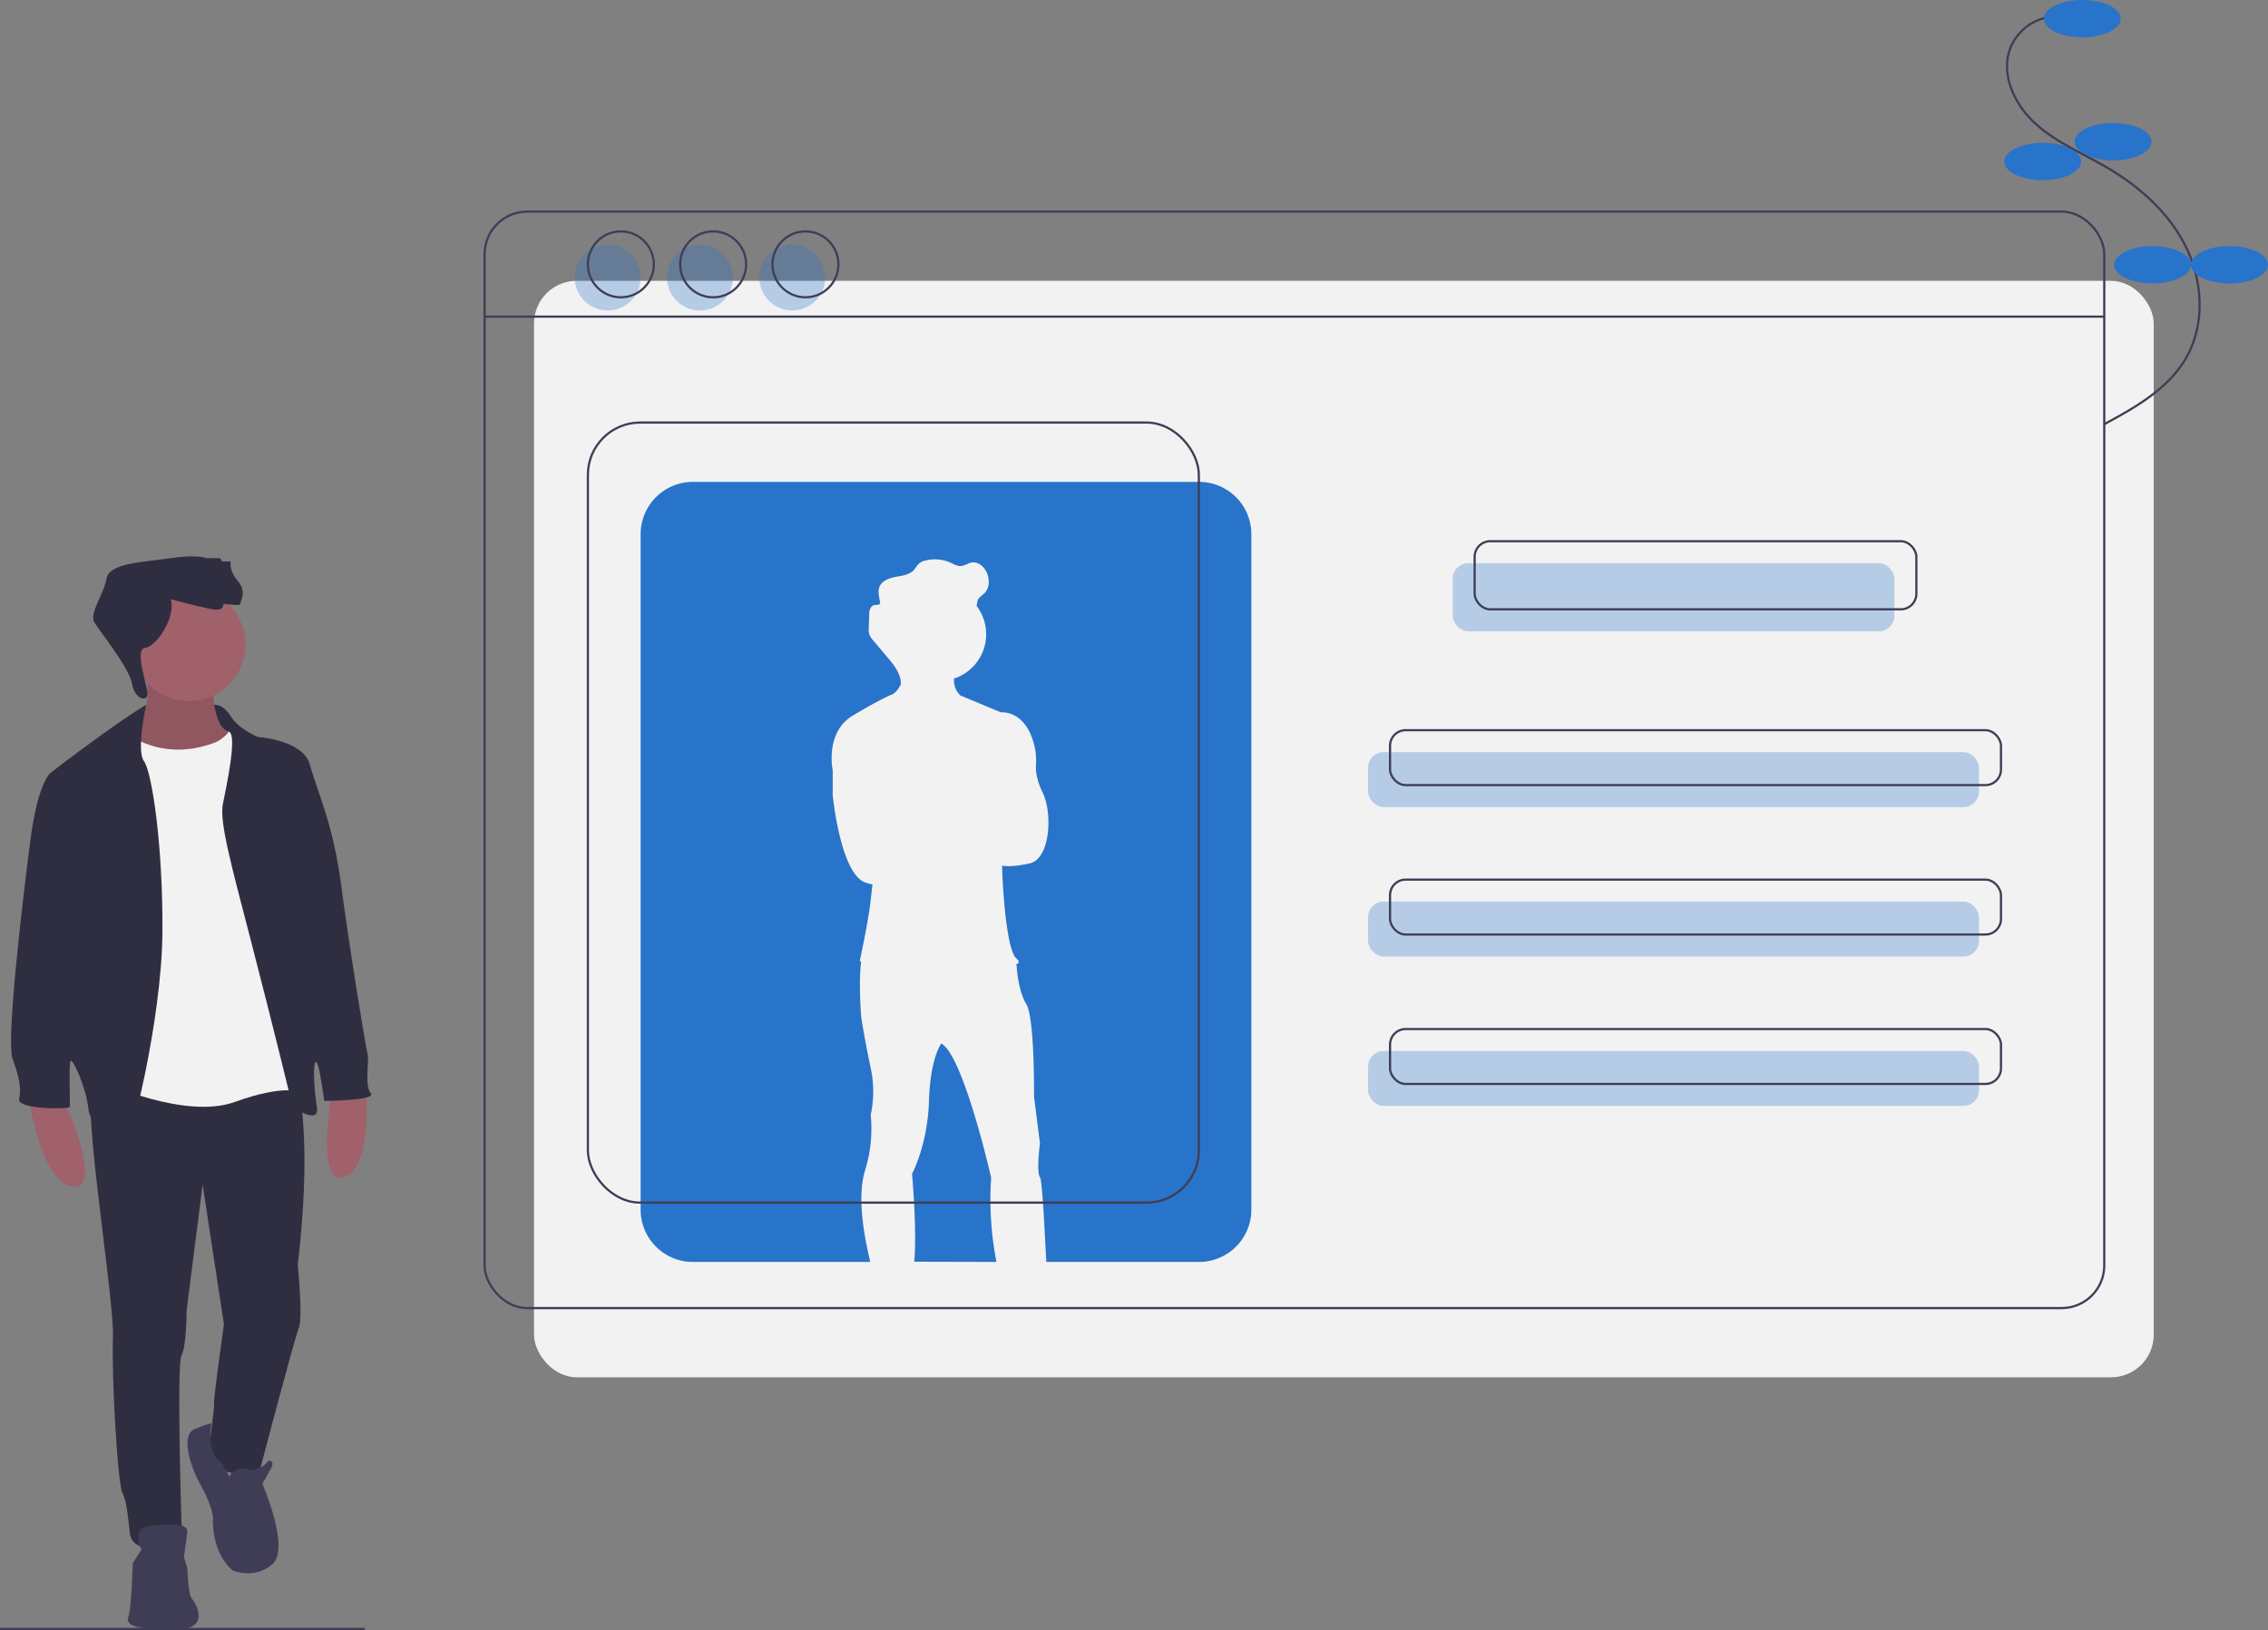<svg data-name="Layer 1" xmlns="http://www.w3.org/2000/svg" width="1032" height="741.8"><rect width="100%" height="100%" fill="#808080" stroke="none"/><path fill="none" stroke="#3f3d56" stroke-miterlimit="10" d="M0 741.3h166"/><rect x="243" y="127.8" width="737" height="499" rx="19.4" fill="#f2f2f2"/><rect x="220.5" y="96.3" width="737" height="499" rx="19.4" fill="none" stroke="#3f3d56" stroke-miterlimit="10"/><path fill="none" stroke="#3f3d56" stroke-miterlimit="10" d="M220.5 144.1h737"/><rect x="661" y="256.3" width="201" height="31" rx="7.1" fill="#2874ca" opacity=".3"/><rect x="622.5" y="342.3" width="278" height="25" rx="7.1" fill="#2874ca" opacity=".3"/><rect x="622.5" y="410.3" width="278" height="25" rx="7.1" fill="#2874ca" opacity=".3"/><rect x="622.5" y="478.3" width="278" height="25" rx="7.1" fill="#2874ca" opacity=".3"/><rect x="671" y="246.3" width="201" height="31" rx="7.1" fill="none" stroke="#3f3d56" stroke-miterlimit="10"/><rect x="632.5" y="332.3" width="278" height="25" rx="7.1" fill="none" stroke="#3f3d56" stroke-miterlimit="10"/><rect x="632.5" y="400.3" width="278" height="25" rx="7.1" fill="none" stroke="#3f3d56" stroke-miterlimit="10"/><rect x="632.5" y="468.3" width="278" height="25" rx="7.1" fill="none" stroke="#3f3d56" stroke-miterlimit="10"/><circle cx="276.5" cy="126.3" r="15" fill="#2874ca" opacity=".3"/><circle cx="318.5" cy="126.3" r="15" fill="#2874ca" opacity=".3"/><circle cx="360.5" cy="126.3" r="15" fill="#2874ca" opacity=".3"/><circle cx="282.5" cy="120.3" r="15" fill="none" stroke="#3f3d56" stroke-miterlimit="10"/><circle cx="324.5" cy="120.3" r="15" fill="none" stroke="#3f3d56" stroke-miterlimit="10"/><circle cx="366.5" cy="120.3" r="15" fill="none" stroke="#3f3d56" stroke-miterlimit="10"/><path d="M453.4 574.3a149.1 149.1 0 01-2.4-38.4s-12.7-55.8-22.7-61c-.1.2-5 6.6-5.6 26.2-.6 20-7.7 33.1-7.7 33.1s2.3 25 1 40z" fill="#2874ca"/><path d="M545.7 219.3H315.3a23.8 23.8 0 00-23.8 23.7v307.5a23.8 23.8 0 0023.8 23.8H396c-2.7-11.2-6-28.7-2.6-40.9l.5-1.7a63.5 63.5 0 002.3-24.3 50.6 50.6 0 000-21.3c-2.5-11.6-4.3-23-4.3-23s-1.3-15.5-.1-25v-.5l-.6-.2s3.5-16 4.8-26.2l1-8.7a21 21 0 01-3.3-.9c-11.3-4-14.8-39.7-14.8-39.7v-11.4s-3.7-17.4 9.4-25c12.6-7.5 17.6-9.5 18-9.6l.3-.2a11 11 0 003.3-4.3v-.8c-.2-4.1-3-7.8-5.7-11l-7-8.3a8 8 0 01-1.7-2.8 6.6 6.6 0 01-.2-1.9v-.6l.2-6.2c0-1.8.5-4 2.3-4.4.9-.2 2 .1 2.6-.7a1.6 1.6 0 000-1 22.4 22.4 0 01-.6-4.4 5.8 5.8 0 01.3-2c1-3 4.5-4.2 7.6-4.8 3-.5 6.6-1 8.5-3.5a27 27 0 011.7-2.3 6.6 6.6 0 013.2-1.6 17.5 17.5 0 0111.5 1c1.5.7 3 1.6 4.6 1.5 1.7-.1 3.2-1.3 4.9-1.6 2.7-.5 5.3 1.5 6.6 4a9.9 9.9 0 011.2 5 7 7 0 01-1.7 4.7c-1.2 1.3-3 2.1-3.4 3.8l-.4 2v.3a21.2 21.2 0 01-10.3 33v.7a9.2 9.2 0 002.9 7l18.5 7.7s11.2-1.4 15.2 15.3a28.8 28.8 0 01.7 8.5c-.2 2.5.2 6.9 3 12.6 4.6 9.2 3.6 30.2-5.8 32.3-8.9 2-12.3 1.1-12.6 1v.4c0 4 1.5 38 6.6 42 1.4 1.2 1.1 2 0 2.5s0 .2 0 .6c.1 2.5 1 12 4.3 17.4 4 6.2 3.6 42.2 3.6 42.2l2.7 21.3s-1.7 13 0 15.4c1 1.3 2 21.4 2.9 38.6h69.5a23.8 23.8 0 0023.8-23.8V243a23.8 23.8 0 00-23.8-23.7z" fill="#2874ca"/><rect x="267.5" y="192.3" width="278" height="355" rx="23.8" fill="none" stroke="#3f3d56" stroke-miterlimit="10"/><path d="M100.8 321.6s-9.3-2.7-11.3.3 2.7 24.7 2.7 24.7l20.6 1.3-7.2-18.1z" fill="#2f2e41"/><path d="M29 500.2s18.6 41 4.2 39.8-20-39.8-20-39.8zM151.2 496s-8.2 44.3 5.5 39.6 9.7-43.5 9.7-43.5zM96.8 311.3s-.2 20.7 7.8 21.7-4.5 12-4.5 12L85.9 348l-20.4-1.5-9-11.6s15.9-7.6 9-31z" fill="#a0616a"/><path d="M96.8 311.3s-.2 20.7 7.8 21.7-4.5 12-4.5 12L85.9 348l-20.4-1.5-9-11.6s15.9-7.6 9-31z" opacity=".1"/><path d="M133.4 485.8s10 21.7 2.1 89.8c0 0 2.4 24.1.5 28.6S118 670 118 670s-20.4 4.5-23.2-9c0 0 2.8-19.4 2.6-22.4s4.5-35.9 4.5-35.9l-9.7-63.6-7.3 57.4s0 16.5-2.3 20.2 0 77.1 0 77.1 6.6 11.2-3.5 11.4-19.1-.2-20-7.3-1.2-14.2-3.4-18.5-5-53.5-4.3-70.7S37.3 503.2 42.1 494s91.3-8.2 91.3-8.2z" fill="#2f2e41"/><circle cx="85.9" cy="293.3" r="25.8" fill="#a0616a"/><path d="M60.1 335.2s15.7 11.6 38.5 2.4c0 0 7.5-3.7 6.8-9.3s15.7 45 15.7 45l16.6 87.8-.9 35.9s-7.3-3.7-30 4.5-60-9.2-60-9.2L48 400l1.3-53.7 3.4-11.9s1.7-3.2 7.3.7z" fill="#f2f2f2"/><path d="M97.6 320.8s3.8-.6 7.4 5.2 12.3 9.4 12.3 9.4S138 336.7 141 348s10.5 26.4 14.2 54.5 11 73.1 12 76.8-1.5 14.8 1.5 18.2-21.2 3.5-21.2 3.5-2.2-17.7-3.7-17.7-1 11.9.4 20.5-11 0-11 0-9.6-39.4-18.8-74.8-14.6-55-13-63 6.5-30.7 3-32.9-7-12.2-7-12.2zM66.6 320.7S61 323.8 46.8 334s-23.9 17.8-23.9 17.8-5.6 4.3-9 30-11.2 91.7-8.2 100 4.1 13.4 3 18.3 22.6 4.7 23 3.7-.6-20.7.5-21.1 6.8 11.6 8 21.7 13.5 18 16.2 18 17.2-58.2 17.5-98-4.8-73.2-8.4-78 1-25.6 1-25.6z" fill="#2f2e41"/><path d="M104.4 672s1.7-4.8 7.7-3.3 10.1-3.9 10.1-3.9 3.2-.4 1 3.7l-3.8 6.8s12.9 29.5 4.5 36.6-18 2.8-18 2.8-9.5-6.7-9-24.3c0 0-.5-5.6-5.6-14.6s-9-22.8-2.8-25.4 7.8-2.7 7.8-2.7-3 13.4 4.6 18zM64.4 705.2s-5.2-9.7 3.4-10.7 17.9-1.7 17.4 2.8l-1.5 11.4 1.5 4.9s.5 12.2 2 13.8 9.6 14.3-7.8 14.3-22.5-1.9-21-6 2-24.3 2-24.3z" fill="#3f3d56"/><path d="M77.7 272.7s12 3.2 18.3 4.5 5.6-2.4 5.6-2.4 8.1 1 7.7.2 3.4-5.3-1-10.5-3.3-9-3.3-9h-3.9l-1-1.5h-6s-4.6-1.8-16.4 0-28 2.1-29.2 9.2-8 16-5.6 20 16 20.8 17.2 28 7.3 8.6 7 4.2-6.1-20-1-20.6 14-13.8 11.6-22.1z" fill="#2f2e41"/><path d="M934.9 7.5A23 23 0 00915 21.3c-5 12 1.4 26 11 34.8s21.8 13.7 33 20.3c15 8.8 28.5 21 36 36.7s8.3 35.2-.5 50.2c-8.2 13.9-23 22.2-37.3 29.9" fill="none" stroke="#3f3d56" stroke-miterlimit="10"/><ellipse cx="947.5" cy="8.5" rx="17.5" ry="8.5" fill="#2874ca"/><ellipse cx="961.5" cy="64.5" rx="17.5" ry="8.5" fill="#2874ca"/><ellipse cx="929.5" cy="73.5" rx="17.5" ry="8.5" fill="#2874ca"/><ellipse cx="979.5" cy="120.5" rx="17.5" ry="8.5" fill="#2874ca"/><ellipse cx="1014.5" cy="120.5" rx="17.5" ry="8.5" fill="#2874ca"/></svg>